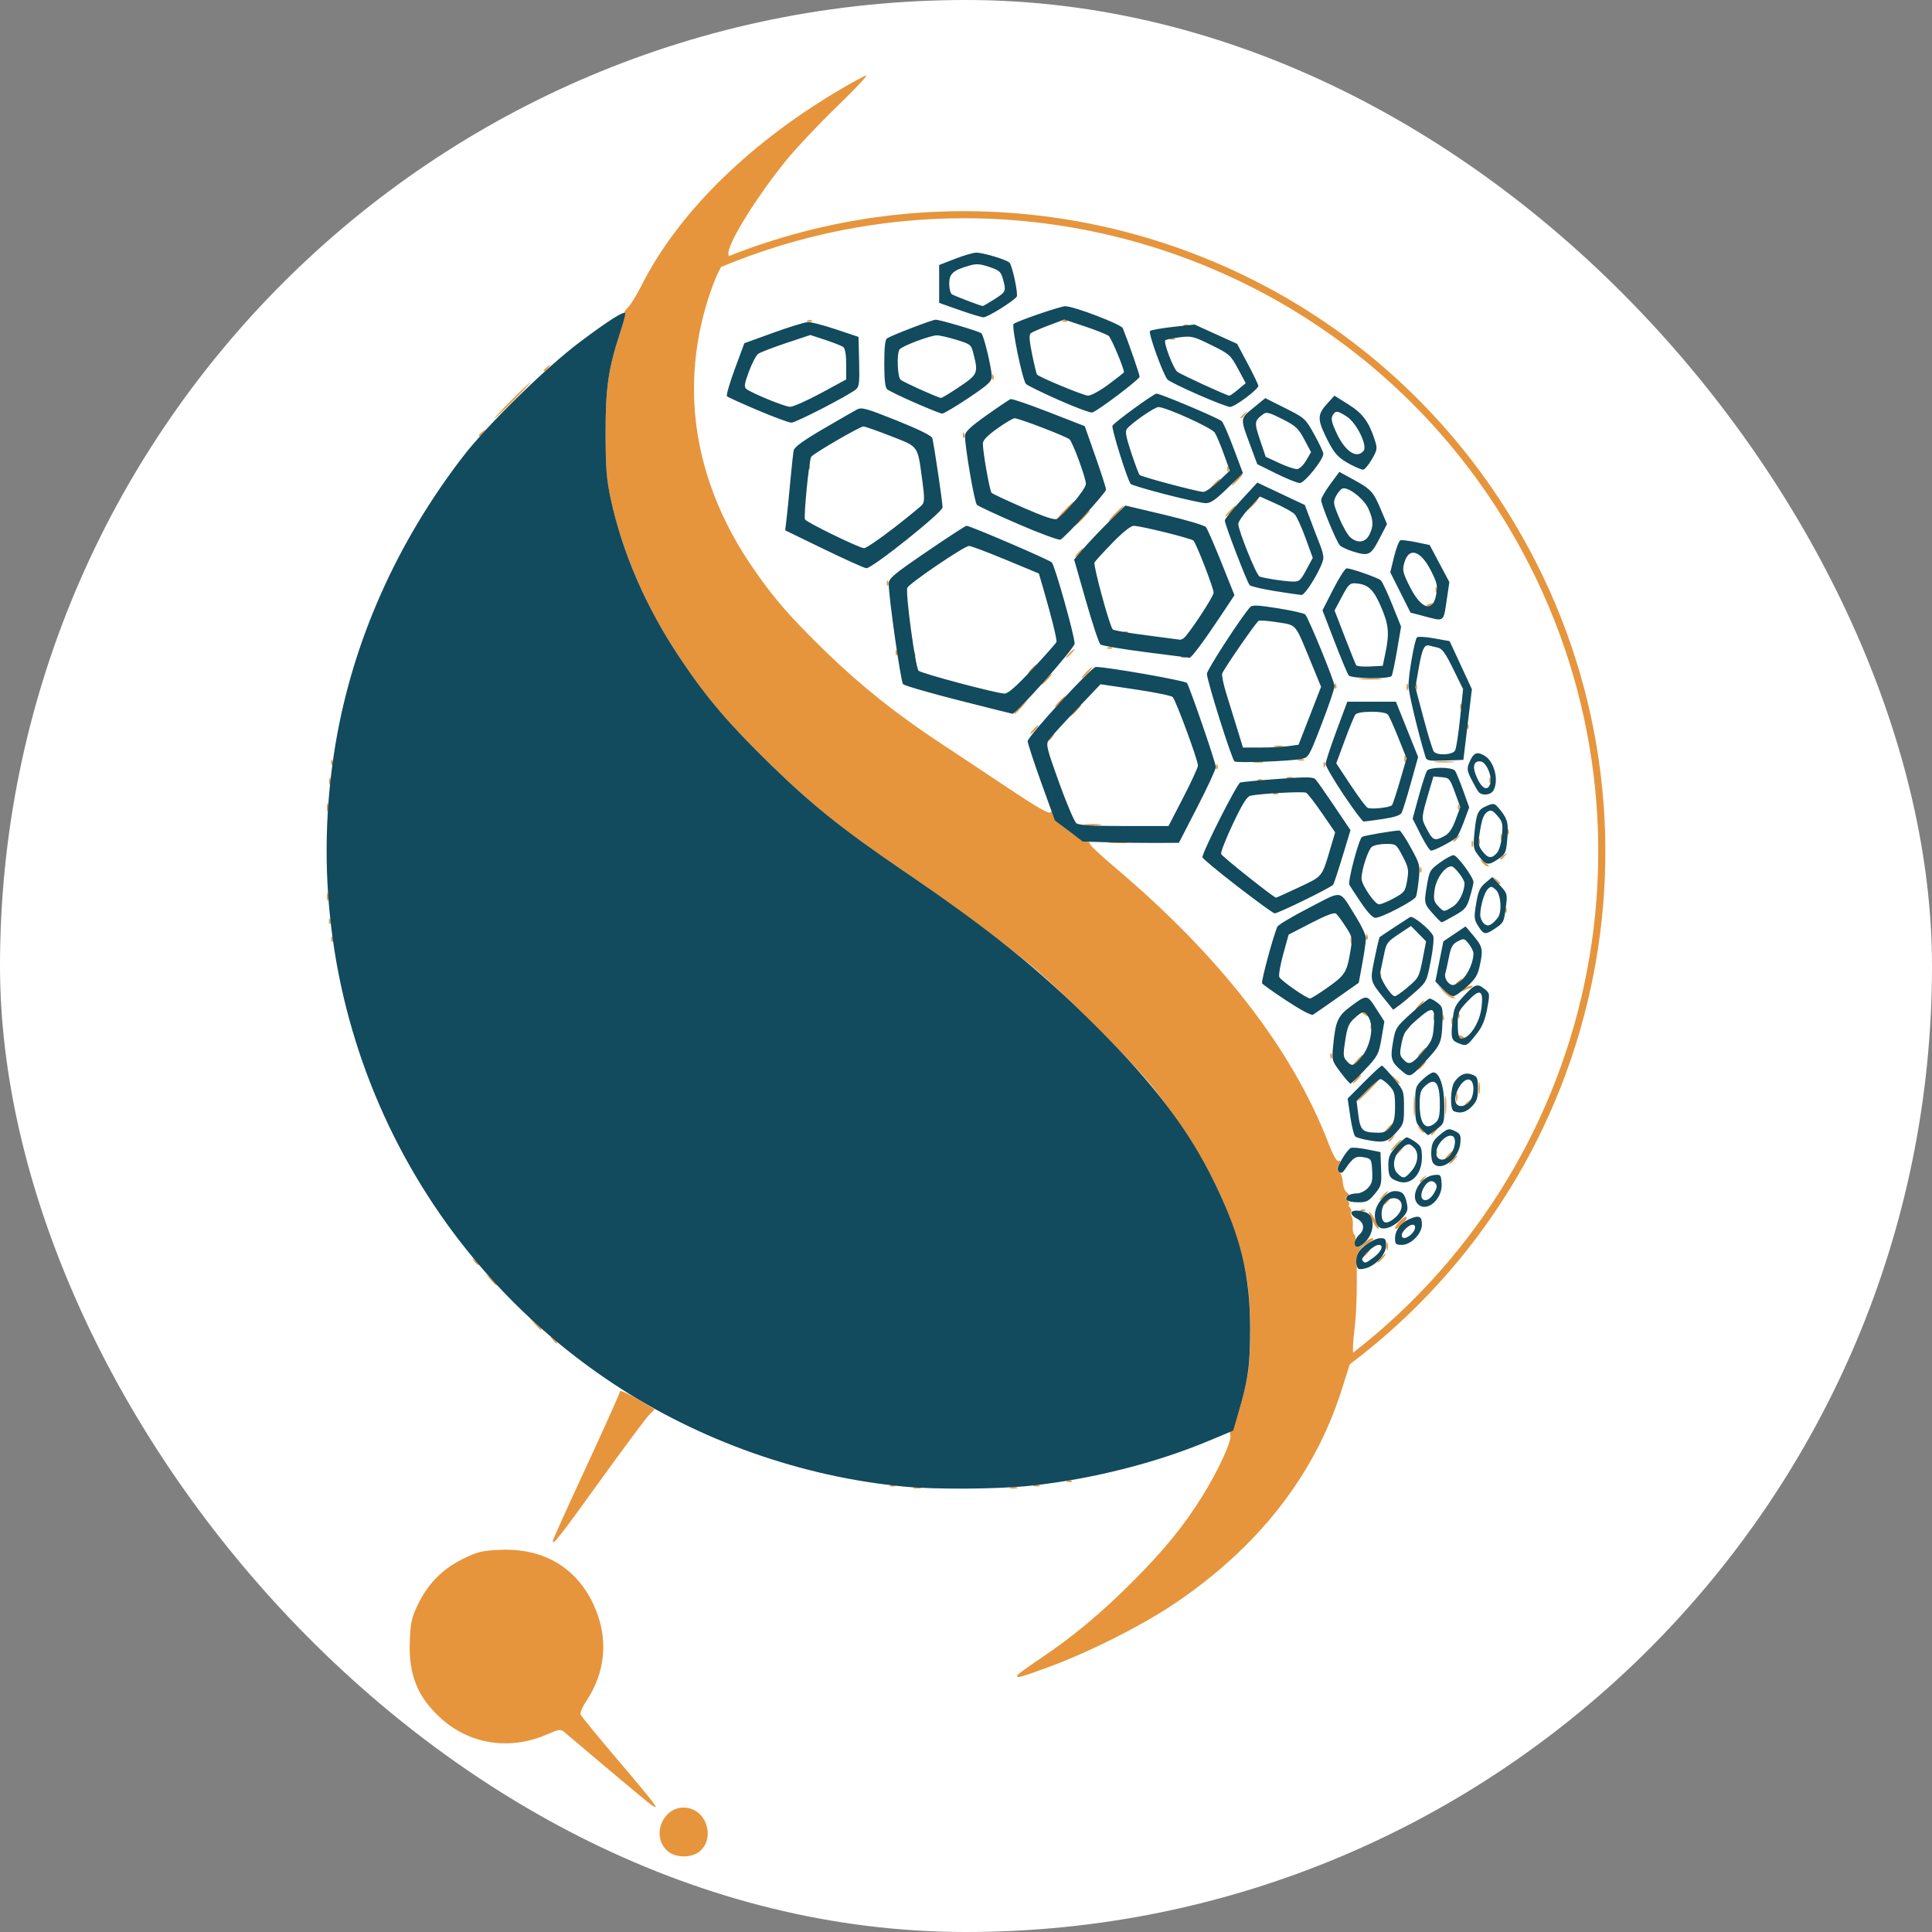 <?xml version="1.0" encoding="UTF-8" standalone="no"?>
<!-- Created with Inkscape (http://www.inkscape.org/) -->

<svg
   width="114.807mm"
   height="114.807mm"
   viewBox="0 0 114.807 114.807"
   version="1.1"
   id="svg5"
   xml:space="preserve"
   sodipodi:docname="mint_logo_file.svg"
   inkscape:version="1.2.2 (b0a8486541, 2022-12-01)"
   xmlns:inkscape="http://www.inkscape.org/namespaces/inkscape"
   xmlns:sodipodi="http://sodipodi.sourceforge.net/DTD/sodipodi-0.dtd"
   xmlns="http://www.w3.org/2000/svg"
   xmlns:svg="http://www.w3.org/2000/svg"><rect x="0" y="0" width="114.807" height="114.807" fill="#808080" stroke="none"/><sodipodi:namedview
     id="namedview7"
     pagecolor="#505050"
     bordercolor="#eeeeee"
     borderopacity="1"
     inkscape:showpageshadow="0"
     inkscape:pageopacity="0"
     inkscape:pagecheckerboard="0"
     inkscape:deskcolor="#505050"
     inkscape:document-units="mm"
     showgrid="false"
     inkscape:zoom="1.1455278"
     inkscape:cx="399.81571"
     inkscape:cy="544.72708"
     inkscape:window-width="1920"
     inkscape:window-height="1006"
     inkscape:window-x="0"
     inkscape:window-y="37"
     inkscape:window-maximized="1"
     inkscape:current-layer="layer1" /><defs
     id="defs2" /><g
     inkscape:label="Layer 1"
     inkscape:groupmode="layer"
     id="layer1"
     transform="translate(205.51,-234.096)"><rect
       style="font-variation-settings:'wght' 400;fill:#ffffff;fill-opacity:1;stroke:none;stroke-width:0.102;stroke-linecap:round"
       id="rect6521"
       width="114.807"
       height="114.807"
       x="-205.51"
       y="234.096"
       ry="57.404"
       inkscape:export-filename="mint_logo_circle.png"
       inkscape:export-xdpi="221.24034"
       inkscape:export-ydpi="221.24034" /><g
       id="g6510"
       transform="translate(-207.225,134.424)"><path
         id="path3150"
         style="fill:#e6953c;stroke-width:0.133"
         d="m 53.19,104.16 c -0.093,0 -0.938,0.462 -1.877,1.027 -5.275,3.17 -9.375,7.264 -11.486,11.469 -0.271,0.539 -0.632,1.12 -0.803,1.291 -0.171,0.171 -0.263,0.329 -0.204,0.351 0.058,0.022 -0.065,0.564 -0.275,1.205 -0.686,2.095 -0.849,3.252 -0.843,5.957 0.004,2.03 0.057,2.705 0.301,3.841 0.693,3.226 2.103,6.467 4.122,9.482 1.594,2.38 2.892,3.903 5.436,6.378 2.412,2.346 4.24,3.809 7.766,6.214 2.821,1.923 5.857,4.175 7.788,5.777 1.806,1.499 5.918,5.627 7.15,7.178 2.864,3.606 4.683,7.22 5.45,10.824 0.372,1.749 0.406,5.08 0.068,6.614 -0.332,1.503 -0.777,2.929 -0.915,2.929 -0.067,0 -0.087,0.114 -0.042,0.254 0.101,0.317 -0.706,2.086 -1.628,3.57 -1.137,1.83 -2.26,3.213 -4.151,5.109 -1.92,1.925 -3.569,3.299 -5.56,4.632 -0.674,0.451 -1.262,0.879 -1.306,0.95 h -5.16e-4 c -0.143,0.231 0.194,0.14 2.043,-0.551 2.328,-0.87 5.322,-2.384 7.211,-3.646 4.99,-3.334 8.381,-7.645 9.989,-12.698 l 0.5,-1.573 c 15.491,-11.642 19.825,-33.21 9.779,-49.993 -6.461,-10.795 -17.479,-17.282 -29.196,-18.367 -5.813,-0.539 -11.798,0.253 -17.485,2.507 -0.003,-0.029 -0.005,-0.058 -0.015,-0.091 -0.152,-0.48 1.535,-3.249 3.368,-5.526 0.595,-0.739 1.96,-2.192 3.033,-3.228 1.073,-1.036 1.875,-1.884 1.782,-1.884 z m 5.788,8.481 c 12.855,-0.007 25.332,6.581 32.362,18.326 9.836,16.434 5.734,37.495 -9.216,49.087 -0.031,-0.124 -0.006,-0.655 0.072,-1.313 0.128,-1.082 0.161,-2.11 0.142,-4.339 -0.003,-0.307 0.235,-0.597 0.745,-0.909 0.239,-0.146 0.314,-0.244 0.187,-0.244 -0.117,-2.8e-4 -0.321,0.119 -0.453,0.266 -0.348,0.385 -0.646,0.348 -0.566,-0.07 0.035,-0.185 0.008,-0.371 -0.06,-0.413 -0.068,-0.042 -0.108,-0.266 -0.088,-0.498 0.02,-0.232 -0.012,-0.499 -0.071,-0.595 -0.059,-0.095 -0.072,-0.208 -0.028,-0.252 0.043,-0.043 0.012,-0.159 -0.069,-0.257 -0.082,-0.098 -0.104,-0.179 -0.049,-0.179 0.055,0 0.017,-0.099 -0.084,-0.221 -0.148,-0.179 -0.149,-0.233 -0.009,-0.28 0.131,-0.044 0.121,-0.097 -0.044,-0.217 -0.12,-0.087 -0.228,-0.366 -0.24,-0.619 -0.012,-0.253 -0.105,-0.525 -0.206,-0.604 -0.144,-0.113 -0.15,-0.205 -0.03,-0.429 0.12,-0.225 0.117,-0.272 -0.017,-0.222 -0.112,0.042 -0.323,-0.333 -0.619,-1.101 -2.133,-5.539 -6.445,-11.094 -12.72,-16.386 -0.811,-0.684 -1.459,-1.297 -1.441,-1.364 0.018,-0.067 -0.066,-0.121 -0.189,-0.121 -0.347,0 -1.9,-1.228 -1.993,-1.577 -0.052,-0.196 -0.119,-0.255 -0.178,-0.159 -0.063,0.101 -0.859,-0.357 -2.348,-1.352 -1.239,-0.828 -3.091,-2.057 -4.114,-2.731 -2.671,-1.76 -4.78,-3.44 -6.897,-5.495 -2.113,-2.051 -3.145,-3.247 -4.396,-5.092 -3.154,-4.654 -4.142,-9.763 -2.862,-14.81 0.302,-1.191 0.739,-2.369 1.065,-2.935 4.678,-1.95 9.573,-2.891 14.414,-2.894 z m -9.119,6.045 c -0.046,-0.002 -0.099,0.007 -0.147,0.026 -0.106,0.043 -0.074,0.075 0.081,0.081 0.14,0.006 0.219,-0.026 0.175,-0.07 -0.022,-0.022 -0.062,-0.035 -0.109,-0.037 z m 15.176,0 c -0.046,-0.002 -0.099,0.007 -0.147,0.026 -0.106,0.043 -0.074,0.075 0.081,0.081 0.14,0.006 0.219,-0.026 0.175,-0.07 -0.022,-0.022 -0.062,-0.035 -0.108,-0.037 z m 7.188,0.267 c -0.046,-0.002 -0.099,0.006 -0.147,0.025 -0.106,0.043 -0.075,0.075 0.08,0.081 0.14,0.006 0.219,-0.026 0.175,-0.07 -0.022,-0.022 -0.062,-0.034 -0.108,-0.036 z m -0.798,0.798 c -0.046,-0.002 -0.099,0.007 -0.147,0.026 -0.106,0.043 -0.074,0.075 0.081,0.081 0.14,0.006 0.219,-0.026 0.175,-0.07 -0.022,-0.022 -0.062,-0.034 -0.108,-0.036 z m -36.996,1.581 c -0.007,-0.007 -0.061,0.033 -0.166,0.116 -0.128,0.1 -0.233,0.205 -0.233,0.233 0,0.11 0.109,0.039 0.283,-0.182 0.083,-0.106 0.123,-0.16 0.116,-0.166 z m 26.261,0.583 c -0.014,0.014 -0.023,0.06 -0.026,0.138 -0.006,0.14 0.026,0.219 0.07,0.175 0.044,-0.044 0.049,-0.159 0.01,-0.255 -0.021,-0.053 -0.04,-0.071 -0.054,-0.057 z m -27.466,0.482 c -0.037,0 -0.543,0.479 -1.126,1.065 -0.582,0.586 -1.029,1.065 -0.992,1.065 0.037,0 0.543,-0.479 1.126,-1.065 0.582,-0.586 1.029,-1.065 0.992,-1.065 z m 42.604,1.731 c -0.007,-0.007 -0.061,0.034 -0.166,0.116 -0.128,0.1 -0.233,0.205 -0.233,0.233 0,0.11 0.109,0.039 0.283,-0.183 0.083,-0.106 0.123,-0.16 0.116,-0.166 z m -45.26,1.065 c -0.007,-0.007 -0.061,0.034 -0.166,0.116 -0.128,0.1 -0.233,0.205 -0.233,0.233 0,0.11 0.109,0.039 0.283,-0.183 0.083,-0.106 0.123,-0.16 0.116,-0.166 z m 28.392,0.183 c -0.014,0.014 -0.024,0.06 -0.027,0.138 v 5.2e-4 c -0.006,0.14 0.026,0.219 0.07,0.175 0.044,-0.044 0.049,-0.159 0.011,-0.255 -0.021,-0.053 -0.04,-0.072 -0.054,-0.058 z m -9.185,1.863 c -0.014,0.014 -0.023,0.061 -0.026,0.138 -0.006,0.14 0.026,0.219 0.07,0.175 0.044,-0.044 0.049,-0.159 0.01,-0.255 -0.021,-0.053 -0.04,-0.072 -0.054,-0.058 z m 24.893,0.133 c -0.014,0.014 -0.023,0.06 -0.026,0.138 v 5.1e-4 c -0.006,0.14 0.026,0.219 0.07,0.175 0.044,-0.044 0.049,-0.159 0.01,-0.255 -0.021,-0.053 -0.04,-0.072 -0.054,-0.058 z m 0.874,0.482 c -0.037,0 -0.207,0.15 -0.379,0.333 -0.172,0.183 -0.283,0.333 -0.246,0.333 0.037,0 0.207,-0.15 0.379,-0.333 0.172,-0.183 0.283,-0.333 0.246,-0.333 z m -1.331,0.266 c -0.037,0 -0.207,0.15 -0.379,0.333 -0.172,0.183 -0.283,0.333 -0.246,0.333 0.037,0 0.207,-0.15 0.379,-0.333 0.172,-0.183 0.283,-0.333 0.246,-0.333 z m 2.263,1.198 c -0.037,0 -0.207,0.15 -0.379,0.333 -0.172,0.183 -0.283,0.333 -0.246,0.333 0.037,0 0.207,-0.15 0.379,-0.333 0.172,-0.183 0.283,-0.333 0.246,-0.333 z m -10.908,0.133 c -0.037,0 -0.301,0.239 -0.587,0.532 -0.286,0.293 -0.49,0.533 -0.453,0.533 0.037,0 0.301,-0.24 0.587,-0.533 0.286,-0.293 0.49,-0.532 0.453,-0.532 z m 2.927,0.266 c -0.037,0 -0.27,0.21 -0.518,0.466 -0.248,0.256 -0.422,0.466 -0.385,0.466 0.037,0 0.27,-0.209 0.518,-0.466 0.248,-0.256 0.422,-0.466 0.385,-0.466 z m 6.65,0 c -0.037,0 -0.207,0.15 -0.379,0.333 -0.172,0.183 -0.283,0.333 -0.246,0.333 0.037,0 0.207,-0.15 0.379,-0.333 0.172,-0.183 0.283,-0.333 0.246,-0.333 z m -8.647,0.266 c -0.037,0 -0.27,0.21 -0.518,0.466 -0.248,0.256 -0.422,0.466 -0.385,0.466 0.037,0 0.27,-0.21 0.518,-0.466 0.248,-0.256 0.422,-0.466 0.385,-0.466 z m -0.41,2.263 c -0.037,0 -0.175,0.12 -0.307,0.266 -0.133,0.146 -0.211,0.266 -0.174,0.266 0.037,0 0.175,-0.12 0.307,-0.266 0.133,-0.146 0.211,-0.266 0.174,-0.266 z m -11.652,1.914 c -0.014,0.014 -0.023,0.06 -0.026,0.138 -0.006,0.14 0.026,0.219 0.07,0.175 0.044,-0.044 0.049,-0.159 0.01,-0.255 -0.021,-0.053 -0.04,-0.071 -0.054,-0.057 z m 32.614,0.399 c -0.014,0.014 -0.024,0.061 -0.027,0.139 -0.006,0.14 0.026,0.219 0.07,0.175 0.044,-0.044 0.049,-0.159 0.01,-0.255 -0.021,-0.053 -0.04,-0.072 -0.054,-0.058 z m -0.137,0.962 c -0.035,-0.009 -0.093,-0.005 -0.166,0.014 -0.147,0.038 -0.266,0.092 -0.266,0.12 0,0.105 0.386,0.047 0.458,-0.069 0.021,-0.033 0.009,-0.056 -0.025,-0.065 z m -18.282,1.667 c -0.046,-0.002 -0.099,0.006 -0.147,0.025 -0.106,0.043 -0.074,0.075 0.081,0.081 0.14,0.006 0.219,-0.026 0.175,-0.07 -0.022,-0.022 -0.062,-0.034 -0.108,-0.036 z m -0.932,0.932 c -0.046,-0.002 -0.099,0.007 -0.147,0.026 -0.106,0.043 -0.074,0.074 0.081,0.08 0.14,0.006 0.219,-0.026 0.175,-0.07 -0.022,-0.022 -0.062,-0.034 -0.108,-0.036 z m -2.144,0.117 c -0.037,0 -0.175,0.12 -0.307,0.266 -0.133,0.146 -0.211,0.266 -0.175,0.266 0.037,0 0.175,-0.12 0.307,-0.266 0.133,-0.146 0.211,-0.266 0.175,-0.266 z m -10.587,0.05 c -0.014,0.014 -0.024,0.061 -0.027,0.139 -0.006,0.14 0.026,0.219 0.07,0.175 0.044,-0.044 0.049,-0.159 0.011,-0.255 -0.021,-0.053 -0.04,-0.072 -0.054,-0.058 z m 1.065,0.133 c -0.014,0.014 -0.023,0.06 -0.026,0.138 -0.006,0.14 0.026,0.219 0.07,0.175 0.044,-0.044 0.049,-0.159 0.01,-0.255 -0.021,-0.053 -0.04,-0.072 -0.054,-0.058 z m 16.059,0.232 c -0.046,-0.002 -0.099,0.007 -0.147,0.026 -0.106,0.043 -0.074,0.075 0.081,0.081 0.14,0.006 0.219,-0.026 0.175,-0.07 -0.022,-0.022 -0.062,-0.034 -0.108,-0.036 z m -8.8,0.516 c -0.037,0 -0.175,0.12 -0.307,0.266 -0.133,0.146 -0.211,0.266 -0.174,0.266 0.037,0 0.175,-0.12 0.307,-0.266 0.133,-0.146 0.211,-0.266 0.174,-0.266 z m 3.333,0.133 c -0.037,0 -0.207,0.15 -0.379,0.333 -0.172,0.183 -0.283,0.333 -0.246,0.333 0.037,0 0.207,-0.15 0.379,-0.333 0.172,-0.183 0.283,-0.333 0.246,-0.333 z m -2.396,0.399 c -0.037,0 -0.207,0.15 -0.379,0.333 -0.172,0.183 -0.283,0.333 -0.246,0.333 0.037,0 0.207,-0.15 0.379,-0.333 0.172,-0.183 0.283,-0.333 0.246,-0.333 z m 18.923,0.281 c -0.205,0 -0.41,0.007 -0.566,0.021 -0.311,0.028 -0.057,0.051 0.566,0.051 0.622,0 0.876,-0.023 0.565,-0.051 -0.156,-0.014 -0.36,-0.021 -0.565,-0.021 z m -2.093,0.302 c -0.014,0.014 -0.024,0.061 -0.027,0.138 -0.006,0.14 0.026,0.219 0.07,0.175 0.044,-0.044 0.049,-0.159 0.01,-0.255 -0.021,-0.053 -0.04,-0.072 -0.054,-0.058 z m 4.284,0.011 c -0.024,-0.009 -0.041,0.067 -0.041,0.205 0,0.183 0.03,0.258 0.067,0.166 0.037,-0.091 0.037,-0.241 0,-0.333 -0.009,-0.023 -0.018,-0.035 -0.026,-0.038 z m 0.533,0 c -0.024,-0.009 -0.041,0.067 -0.041,0.205 0,0.183 0.03,0.258 0.067,0.166 0.037,-0.091 0.037,-0.241 0,-0.333 -0.009,-0.023 -0.018,-0.035 -0.026,-0.038 z m -20.849,0.737 c -0.037,0 -0.207,0.15 -0.379,0.333 -0.172,0.183 -0.283,0.333 -0.246,0.333 0.037,0 0.207,-0.15 0.379,-0.333 0.172,-0.183 0.283,-0.333 0.246,-0.333 z m -2.176,0.2 -0.433,0.391 c -0.238,0.215 -0.433,0.41 -0.433,0.433 0,0.103 0.11,0.013 0.474,-0.391 z m 25.662,0.25 c -0.014,0.014 -0.023,0.06 -0.026,0.138 -0.006,0.14 0.026,0.219 0.07,0.175 0.044,-0.044 0.049,-0.159 0.011,-0.255 -0.021,-0.053 -0.04,-0.071 -0.054,-0.057 z m -22.554,0.083 c -0.037,0 -0.207,0.15 -0.379,0.333 -0.172,0.183 -0.283,0.333 -0.246,0.333 0.037,0 0.207,-0.15 0.379,-0.333 0.172,-0.183 0.283,-0.333 0.246,-0.333 z m 22.954,1.115 c -0.014,0.014 -0.023,0.06 -0.026,0.138 -0.006,0.14 0.026,0.219 0.07,0.175 0.044,-0.044 0.049,-0.159 0.01,-0.255 -0.021,-0.053 -0.04,-0.072 -0.054,-0.058 z m -25.488,0.083 c -0.037,0 -0.175,0.12 -0.307,0.266 -0.133,0.146 -0.211,0.266 -0.174,0.266 0.037,0 0.175,-0.12 0.307,-0.266 0.133,-0.146 0.211,-0.266 0.174,-0.266 z m 0.957,0.532 c -0.007,-0.007 -0.061,0.034 -0.166,0.116 -0.128,0.1 -0.233,0.205 -0.233,0.233 0,0.11 0.109,0.039 0.283,-0.182 0.083,-0.106 0.123,-0.16 0.116,-0.167 z m 13.312,0.682 c -0.084,0 -0.169,0.009 -0.233,0.025 -0.128,0.034 -0.023,0.061 0.233,0.061 0.256,0 0.361,-0.028 0.233,-0.061 -0.064,-0.017 -0.149,-0.025 -0.233,-0.025 z m 7.517,0.578 c -0.024,-0.009 -0.041,0.068 -0.041,0.205 0,0.183 0.03,0.258 0.067,0.166 0.037,-0.091 0.037,-0.241 0,-0.333 -0.009,-0.023 -0.018,-0.036 -0.026,-0.039 z m -6.186,0.222 c -0.06,0 -0.121,0.009 -0.166,0.028 -0.092,0.037 -0.017,0.067 0.166,0.067 0.183,0 0.258,-0.03 0.166,-0.067 -0.046,-0.018 -0.106,-0.028 -0.166,-0.028 z m -57.603,0.033 c -0.014,0.014 -0.024,0.061 -0.027,0.139 -0.006,0.14 0.026,0.219 0.07,0.175 0.044,-0.044 0.049,-0.159 0.011,-0.255 -0.021,-0.053 -0.04,-0.072 -0.054,-0.058 z m 66.122,0.098 c -0.181,0 -0.362,0.007 -0.499,0.021 -0.275,0.029 -0.05,0.052 0.499,0.052 0.549,0 0.774,-0.024 0.499,-0.052 -0.137,-0.014 -0.318,-0.021 -0.499,-0.021 z m -11.048,0.002 c -0.084,0 -0.169,0.008 -0.233,0.025 -0.128,0.034 -0.023,0.061 0.233,0.061 0.256,0 0.361,-0.028 0.233,-0.061 -0.064,-0.017 -0.148,-0.025 -0.233,-0.025 z m 3.897,0.034 c -0.014,0.014 -0.024,0.06 -0.027,0.138 -0.006,0.14 0.026,0.219 0.07,0.175 0.044,-0.044 0.049,-0.159 0.01,-0.255 -0.021,-0.053 -0.04,-0.072 -0.054,-0.058 z m -6.39,0.133 c -0.014,0.014 -0.023,0.061 -0.026,0.138 -0.006,0.14 0.026,0.219 0.07,0.175 0.044,-0.044 0.049,-0.159 0.01,-0.255 -0.021,-0.053 -0.04,-0.072 -0.054,-0.058 z m 4.356,0.766 c -0.06,0 -0.121,0.009 -0.166,0.027 -0.092,0.037 -0.017,0.067 0.166,0.067 0.183,0 0.258,-0.03 0.166,-0.067 -0.046,-0.018 -0.106,-0.027 -0.166,-0.027 z m 11.885,0.033 c -0.014,0.014 -0.023,0.06 -0.026,0.138 -0.006,0.14 0.026,0.219 0.07,0.175 0.044,-0.044 0.049,-0.159 0.01,-0.255 -0.021,-0.053 -0.04,-0.072 -0.054,-0.058 z m -68.93,0.011 c -0.024,-0.009 -0.041,0.067 -0.041,0.205 0,0.183 0.03,0.258 0.067,0.166 0.037,-0.091 0.037,-0.241 0,-0.333 -0.009,-0.023 -0.018,-0.035 -0.026,-0.038 z m 55.304,0.088 c -0.046,-0.002 -0.099,0.007 -0.147,0.026 -0.106,0.043 -0.074,0.074 0.081,0.08 0.14,0.006 0.219,-0.026 0.175,-0.07 -0.022,-0.022 -0.062,-0.034 -0.108,-0.036 z m 0.932,0.799 c -0.046,-0.002 -0.099,0.006 -0.147,0.025 -0.105,0.042 -0.074,0.075 0.081,0.081 0.14,0.006 0.219,-0.026 0.175,-0.07 -0.022,-0.022 -0.062,-0.034 -0.108,-0.036 z m -56.363,0.625 c -0.023,-0.024 -0.04,0.059 -0.042,0.224 h -5.16e-4 c -0.003,0.22 0.025,0.326 0.061,0.236 0.037,-0.09 0.039,-0.27 0.005,-0.399 -0.008,-0.032 -0.017,-0.052 -0.024,-0.06 z m 67.194,0.074 c -0.014,0.014 -0.024,0.061 -0.027,0.139 -0.006,0.14 0.026,0.219 0.07,0.175 0.044,-0.044 0.049,-0.159 0.01,-0.255 -0.021,-0.053 -0.04,-0.072 -0.054,-0.058 z m -21.736,1.163 c -0.157,0 -0.314,0.007 -0.433,0.022 -0.238,0.03 -0.043,0.054 0.433,0.054 0.476,0 0.67,-0.024 0.433,-0.054 -0.119,-0.015 -0.276,-0.022 -0.433,-0.022 z m 24.664,0.302 c -0.014,0.014 -0.024,0.06 -0.027,0.138 -0.006,0.14 0.026,0.219 0.07,0.175 0.044,-0.044 0.049,-0.159 0.01,-0.255 -0.021,-0.053 -0.04,-0.072 -0.054,-0.058 z m -0.375,0.278 c -0.024,-0.009 -0.041,0.067 -0.041,0.205 0,0.183 0.03,0.258 0.067,0.166 0.037,-0.091 0.037,-0.241 0,-0.333 -0.009,-0.023 -0.018,-0.035 -0.026,-0.038 z m -2.458,0.071 c -0.007,-0.007 -0.061,0.034 -0.166,0.116 -0.128,0.1 -0.233,0.205 -0.233,0.233 0,0.11 0.109,0.039 0.283,-0.183 0.083,-0.106 0.123,-0.16 0.116,-0.166 z m 1.127,0.195 c -0.024,-0.009 -0.041,0.067 -0.041,0.205 0,0.183 0.03,0.258 0.067,0.166 0.037,-0.091 0.037,-0.241 0,-0.333 -0.009,-0.023 -0.018,-0.035 -0.026,-0.038 z m -0.399,0.133 c -0.024,-0.009 -0.041,0.068 -0.041,0.205 0,0.183 0.03,0.258 0.067,0.166 0.037,-0.091 0.037,-0.241 0,-0.333 -0.009,-0.023 -0.018,-0.036 -0.026,-0.039 z m -21.079,0.086 c -0.169,1.8e-4 -0.333,0.008 -0.451,0.023 -0.236,0.029 -0.01,0.053 0.502,0.052 0.513,-6e-4 0.706,-0.024 0.429,-0.053 -0.138,-0.015 -0.312,-0.022 -0.481,-0.022 z m 23.147,0.651 c -0.007,-0.007 -0.061,0.034 -0.166,0.116 -0.128,0.1 -0.233,0.205 -0.233,0.233 0,0.11 0.109,0.039 0.283,-0.183 0.083,-0.106 0.123,-0.16 0.116,-0.166 z m -1.595,0.398 c -0.011,0.005 0.03,0.06 0.114,0.167 0.1,0.128 0.245,0.233 0.321,0.233 0.076,0 0.114,-0.017 0.084,-0.038 -0.03,-0.021 -0.176,-0.126 -0.322,-0.233 -0.123,-0.09 -0.186,-0.135 -0.197,-0.13 z m -3.559,0.451 c -0.014,0.014 -0.023,0.061 -0.026,0.139 -0.006,0.14 0.026,0.219 0.07,0.175 0.044,-0.044 0.049,-0.159 0.011,-0.255 -0.021,-0.053 -0.04,-0.072 -0.054,-0.058 z m 4.356,0.615 c -0.007,0.007 0.033,0.061 0.116,0.166 0.174,0.222 0.283,0.292 0.283,0.182 0,-0.028 -0.104,-0.133 -0.233,-0.233 -0.106,-0.083 -0.16,-0.123 -0.166,-0.116 z m -69.287,0.907 c -0.023,-0.024 -0.04,0.059 -0.042,0.224 h -5.16e-4 c -0.003,0.22 0.025,0.326 0.061,0.236 0.037,-0.09 0.039,-0.27 0.005,-0.399 -0.008,-0.032 -0.017,-0.052 -0.024,-0.06 z m 69.989,0.873 c -0.014,0.014 -0.023,0.06 -0.026,0.138 -0.006,0.14 0.026,0.219 0.07,0.175 0.044,-0.044 0.049,-0.159 0.01,-0.255 -0.021,-0.053 -0.04,-0.072 -0.054,-0.058 z m -69.887,0.666 c -0.014,0.014 -0.024,0.06 -0.027,0.138 -0.006,0.14 0.026,0.219 0.07,0.175 0.044,-0.044 0.049,-0.159 0.01,-0.255 -0.021,-0.053 -0.04,-0.072 -0.054,-0.058 z m 61.633,0.932 c -0.014,0.014 -0.023,0.061 -0.026,0.138 -0.006,0.14 0.026,0.219 0.07,0.175 0.044,-0.044 0.049,-0.159 0.01,-0.255 -0.021,-0.053 -0.04,-0.072 -0.054,-0.058 z m -61.5,0.133 c -0.014,0.014 -0.024,0.06 -0.027,0.138 -0.006,0.14 0.026,0.219 0.07,0.175 0.044,-0.044 0.049,-0.159 0.011,-0.255 -0.021,-0.053 -0.04,-0.072 -0.054,-0.058 z m 60.593,0.011 c -0.024,-0.009 -0.041,0.068 -0.041,0.205 0,0.183 0.03,0.258 0.067,0.166 0.037,-0.091 0.037,-0.241 0,-0.333 -0.009,-0.023 -0.018,-0.036 -0.026,-0.039 z m 1.706,2.119 c -0.014,0.014 -0.024,0.061 -0.027,0.138 -0.006,0.14 0.026,0.219 0.07,0.175 0.044,-0.044 0.049,-0.159 0.01,-0.255 -0.021,-0.053 -0.04,-0.072 -0.054,-0.058 z m 4.888,0.349 c -0.007,-0.007 -0.061,0.033 -0.166,0.116 -0.128,0.1 -0.233,0.205 -0.233,0.233 0,0.11 0.109,0.039 0.283,-0.182 0.083,-0.106 0.123,-0.16 0.116,-0.166 z m -1.531,0.333 0.391,0.433 h 5.2e-4 c 0.215,0.238 0.484,0.428 0.599,0.422 0.179,-0.009 0.18,-0.021 0.008,-0.083 -0.11,-0.04 -0.379,-0.23 -0.599,-0.422 z m 2.008,0.118 c -0.117,0.017 -0.287,0.111 -0.378,0.209 -0.134,0.144 -0.127,0.156 0.035,0.06 0.11,-0.065 0.24,-0.118 0.288,-0.119 0.049,-0.001 0.129,-0.043 0.178,-0.092 0.049,-0.05 -0.006,-0.076 -0.123,-0.058 z m -2.765,0.881 c -0.037,0 -0.175,0.12 -0.307,0.266 -0.132,0.146 -0.211,0.266 -0.175,0.266 0.037,0 0.175,-0.12 0.308,-0.266 0.132,-0.146 0.211,-0.266 0.174,-0.266 z m -3.61,0.668 c -0.095,10e-4 -0.079,0.053 0.041,0.131 0.256,0.165 0.302,0.165 0.199,0 -0.045,-0.073 -0.154,-0.132 -0.241,-0.131 z m 5.669,0.048 c -0.014,0.014 -0.024,0.061 -0.027,0.138 -0.006,0.14 0.026,0.219 0.07,0.175 0.044,-0.044 0.049,-0.159 0.01,-0.255 -0.021,-0.053 -0.04,-0.072 -0.054,-0.058 z m -1.465,0.133 c -0.014,0.014 -0.023,0.06 -0.026,0.138 -0.006,0.14 0.026,0.219 0.07,0.175 0.044,-0.044 0.049,-0.159 0.01,-0.255 -0.021,-0.053 -0.04,-0.072 -0.054,-0.058 z m 0.532,0 c -0.014,0.014 -0.023,0.06 -0.026,0.138 -0.006,0.14 0.026,0.219 0.07,0.175 0.044,-0.044 0.049,-0.159 0.011,-0.255 -0.021,-0.053 -0.04,-0.072 -0.054,-0.058 z m 0.558,0.144 c -0.024,-0.009 -0.041,0.067 -0.041,0.205 0,0.183 0.03,0.258 0.067,0.166 0.037,-0.091 0.037,-0.241 0,-0.333 -0.009,-0.023 -0.018,-0.035 -0.026,-0.038 z m -4.817,0.388 c -0.014,0.014 -0.023,0.061 -0.026,0.138 -0.006,0.14 0.026,0.219 0.07,0.175 0.044,-0.044 0.049,-0.159 0.01,-0.255 -0.021,-0.053 -0.04,-0.072 -0.054,-0.058 z m 2.359,0.083 c -0.007,-0.007 -0.061,0.034 -0.166,0.116 -0.128,0.1 -0.233,0.205 -0.233,0.233 0,0.11 0.109,0.039 0.283,-0.183 0.083,-0.106 0.123,-0.16 0.116,-0.166 z m 2.864,0.596 c -0.022,0.009 -0.024,0.034 -5.2e-4,0.071 0.045,0.072 0.137,0.132 0.206,0.132 0.192,0 0.149,-0.096 -0.081,-0.184 -0.059,-0.023 -0.102,-0.028 -0.125,-0.019 z m -1.957,0.735 c -0.037,0 -0.175,0.12 -0.307,0.267 -0.132,0.146 -0.211,0.266 -0.175,0.266 0.037,0 0.175,-0.12 0.307,-0.266 0.132,-0.146 0.211,-0.267 0.175,-0.267 z m -5.662,0.317 c -0.014,0.014 -0.024,0.06 -0.027,0.138 v 5.2e-4 c -0.006,0.14 0.026,0.219 0.07,0.175 0.044,-0.044 0.049,-0.159 0.011,-0.255 -0.021,-0.053 -0.04,-0.072 -0.054,-0.058 z m 1.939,0.083 c -0.037,0 -0.207,0.15 -0.379,0.333 -0.172,0.183 -0.283,0.333 -0.246,0.333 0.037,0 0.207,-0.15 0.379,-0.333 0.172,-0.183 0.283,-0.333 0.246,-0.333 z m 3.722,0.399 c -0.037,0 -0.175,0.12 -0.307,0.266 -0.132,0.146 -0.211,0.266 -0.175,0.266 0.037,0 0.175,-0.12 0.307,-0.266 0.132,-0.146 0.211,-0.266 0.175,-0.266 z m -2.171,0.732 0.254,0.299 c 0.139,0.165 0.274,0.3 0.299,0.3 0.107,0 0.028,-0.107 -0.253,-0.346 z m -1.689,0.067 c -0.037,0 -0.175,0.12 -0.307,0.266 -0.132,0.146 -0.211,0.266 -0.174,0.266 0.037,0 0.175,-0.12 0.307,-0.266 0.132,-0.146 0.211,-0.266 0.174,-0.266 z m 1.081,0.266 c -0.037,0 -0.362,0.3 -0.722,0.666 -0.361,0.366 -0.626,0.666 -0.589,0.666 0.037,0 0.362,-0.3 0.722,-0.666 0.361,-0.366 0.626,-0.666 0.589,-0.666 z m 5.939,0.164 c -0.021,-0.016 -0.036,0.121 -0.036,0.368 0,0.329 0.026,0.464 0.058,0.3 0.032,-0.165 0.032,-0.434 0,-0.599 -0.008,-0.041 -0.015,-0.064 -0.022,-0.069 z m -1.335,0.614 c -0.022,-0.013 -0.037,0.095 -0.037,0.287 0,0.256 0.028,0.361 0.061,0.233 0.034,-0.128 0.034,-0.337 0,-0.466 -0.008,-0.032 -0.017,-0.05 -0.024,-0.054 z m -0.657,0.202 c -0.019,-0.038 -0.033,0.166 -0.033,0.551 -6e-4,0.513 0.023,0.739 0.052,0.502 0.029,-0.236 0.03,-0.656 0.001,-0.932 -0.007,-0.069 -0.014,-0.109 -0.02,-0.121 z m -1.864,0.003 c -0.019,-0.027 -0.032,0.203 -0.032,0.614 0,0.549 0.024,0.774 0.052,0.499 0.029,-0.275 0.029,-0.724 0,-0.998 -0.007,-0.069 -0.014,-0.106 -0.021,-0.115 z m 3.385,0.215 c -0.007,-0.007 -0.061,0.034 -0.166,0.116 -0.128,0.1 -0.233,0.205 -0.233,0.233 0,0.11 0.109,0.039 0.283,-0.183 0.083,-0.106 0.123,-0.16 0.116,-0.166 z m -4.684,1.465 c -0.037,0 -0.175,0.12 -0.307,0.266 -0.132,0.146 -0.211,0.266 -0.175,0.266 0.037,0 0.175,-0.12 0.307,-0.266 0.132,-0.146 0.211,-0.266 0.175,-0.266 z m 1.489,0.133 c -0.007,0.007 0.034,0.061 0.116,0.166 0.174,0.222 0.283,0.292 0.283,0.183 0,-0.028 -0.105,-0.133 -0.233,-0.233 -0.106,-0.083 -0.16,-0.123 -0.166,-0.116 z m 1.198,0.133 c -0.007,-0.007 -0.061,0.034 -0.166,0.116 -0.128,0.1 -0.233,0.205 -0.233,0.233 0,0.11 0.109,0.039 0.283,-0.183 0.083,-0.106 0.123,-0.16 0.116,-0.166 z m -2.53,0.399 c -0.007,-0.007 -0.061,0.034 -0.166,0.116 -0.128,0.1 -0.233,0.205 -0.233,0.233 0,0.11 0.109,0.039 0.283,-0.182 0.083,-0.106 0.123,-0.16 0.116,-0.166 z m 0.379,0.266 c -0.037,0 -0.207,0.15 -0.379,0.333 -0.172,0.183 -0.283,0.333 -0.246,0.333 0.037,0 0.207,-0.15 0.379,-0.333 0.172,-0.183 0.283,-0.333 0.246,-0.333 z m 0.128,0.399 c -0.037,0 -0.175,0.12 -0.307,0.266 -0.132,0.146 -0.211,0.266 -0.175,0.266 0.037,0 0.175,-0.12 0.307,-0.266 0.132,-0.146 0.211,-0.266 0.175,-0.266 z m 1.926,0.183 c -0.014,0.014 -0.024,0.06 -0.027,0.138 -0.006,0.14 0.026,0.219 0.07,0.175 0.044,-0.044 0.049,-0.159 0.01,-0.255 -0.021,-0.053 -0.04,-0.072 -0.054,-0.058 z m 1.003,0.083 c -0.037,0 -0.175,0.12 -0.307,0.266 -0.132,0.146 -0.211,0.266 -0.175,0.266 0.037,0 0.175,-0.12 0.307,-0.266 0.132,-0.146 0.211,-0.266 0.175,-0.266 z m 0.266,0.266 c -0.037,0 -0.175,0.12 -0.307,0.266 -0.132,0.146 -0.211,0.267 -0.175,0.267 0.037,0 0.175,-0.12 0.308,-0.267 0.132,-0.146 0.211,-0.266 0.174,-0.266 z m -1.838,1.198 c -0.007,-0.007 -0.061,0.033 -0.166,0.116 -0.128,0.1 -0.233,0.205 -0.233,0.233 0,0.11 0.109,0.039 0.283,-0.182 0.083,-0.106 0.123,-0.16 0.116,-0.166 z m -2.289,0.932 c -0.037,0 -0.175,0.12 -0.307,0.266 -0.132,0.146 -0.211,0.266 -0.174,0.266 0.037,0 0.175,-0.12 0.307,-0.266 0.132,-0.146 0.211,-0.266 0.174,-0.266 z m 0.159,0.399 c -0.007,-0.007 -0.061,0.033 -0.166,0.116 -0.128,0.1 -0.233,0.205 -0.233,0.233 0,0.11 0.109,0.039 0.283,-0.182 0.083,-0.106 0.123,-0.16 0.116,-0.166 z m -1.609,0.682 c -0.046,-0.002 -0.099,0.007 -0.147,0.026 -0.106,0.043 -0.074,0.075 0.081,0.081 0.14,0.006 0.219,-0.026 0.175,-0.07 -0.022,-0.022 -0.062,-0.034 -0.109,-0.036 z m 0.322,0.158 c -0.002,0.029 0.033,0.121 0.105,0.292 0.093,0.22 0.224,0.474 0.292,0.566 0.068,0.091 0.144,0.166 0.171,0.166 0.089,0 -0.261,-0.732 -0.446,-0.932 -0.079,-0.085 -0.119,-0.121 -0.121,-0.092 z m 2.194,0.292 c -0.167,0.018 -0.641,0.492 -0.641,0.68 0,0.092 0.168,0.007 0.373,-0.19 0.205,-0.197 0.348,-0.407 0.319,-0.468 -0.009,-0.018 -0.026,-0.025 -0.05,-0.023 z m -1.105,1.506 c -0.023,-0.024 -0.04,0.059 -0.042,0.224 -0.003,0.22 0.025,0.326 0.061,0.236 0.036,-0.09 0.038,-0.27 0.005,-0.399 -0.008,-0.032 -0.016,-0.052 -0.024,-0.06 z m -1.025,0.423 c -0.037,0 -0.175,0.12 -0.307,0.266 -0.132,0.146 -0.211,0.267 -0.175,0.267 0.037,0 0.175,-0.12 0.307,-0.267 0.132,-0.146 0.211,-0.266 0.175,-0.266 z m 0.932,0.266 c -0.037,0 -0.175,0.12 -0.307,0.267 -0.132,0.146 -0.211,0.266 -0.175,0.266 0.037,0 0.175,-0.12 0.307,-0.266 0.132,-0.146 0.211,-0.267 0.175,-0.267 z m -54.287,0.267 c -0.007,0.007 0.033,0.061 0.116,0.166 0.174,0.222 0.283,0.292 0.283,0.182 0,-0.028 -0.105,-0.133 -0.233,-0.233 -0.106,-0.083 -0.16,-0.123 -0.166,-0.116 z m 0.732,0.865 0.323,0.366 c 0.177,0.201 0.342,0.366 0.366,0.366 0.104,0 0.02,-0.108 -0.322,-0.409 z m 2.662,2.662 0.323,0.366 c 0.177,0.201 0.342,0.366 0.366,0.366 0.104,0 0.02,-0.108 -0.322,-0.409 z m 1.265,1.132 c -0.007,0.007 0.033,0.061 0.116,0.166 0.1,0.128 0.205,0.233 0.233,0.233 0.11,0 0.039,-0.109 -0.183,-0.283 -0.106,-0.083 -0.16,-0.123 -0.166,-0.116 z m 4.208,3.236 c -0.052,-0.012 -0.081,-0.008 -0.081,0.015 0,0.089 -0.899,2.098 -1.997,4.465 -1.098,2.366 -1.997,4.358 -1.997,4.425 0,0.278 0.377,-0.202 2.821,-3.593 1.41,-1.956 2.714,-3.708 2.899,-3.893 l 0.337,-0.338 -1.032,-0.613 c -0.426,-0.253 -0.793,-0.431 -0.95,-0.466 z m 26.665,5.299 c -0.046,-0.002 -0.099,0.007 -0.147,0.026 -0.106,0.043 -0.074,0.074 0.081,0.08 0.14,0.006 0.219,-0.026 0.175,-0.07 -0.022,-0.022 -0.062,-0.034 -0.108,-0.036 z m -10.516,0.266 c -0.046,-0.002 -0.099,0.006 -0.147,0.025 -0.106,0.043 -0.074,0.075 0.081,0.081 0.14,0.006 0.219,-0.026 0.175,-0.07 -0.022,-0.022 -0.062,-0.034 -0.108,-0.036 z m 8.53,0.001 c -0.06,0 -0.121,0.009 -0.166,0.027 -0.092,0.037 -0.017,0.067 0.166,0.067 0.183,0 0.258,-0.03 0.166,-0.067 -0.046,-0.018 -0.106,-0.027 -0.166,-0.027 z m -7.071,0.132 c -0.072,-9e-4 -0.15,0.007 -0.214,0.024 v 5.2e-4 c -0.13,0.034 -0.056,0.063 0.164,0.066 0.22,0.003 0.326,-0.025 0.236,-0.061 -0.045,-0.018 -0.113,-0.028 -0.185,-0.029 z m 5.724,0 c -0.072,-9e-4 -0.15,0.007 -0.214,0.024 v 5.2e-4 c -0.13,0.034 -0.055,0.063 0.164,0.066 0.22,0.003 0.325,-0.025 0.235,-0.061 -0.045,-0.018 -0.113,-0.028 -0.185,-0.029 z m -30.538,3.734 c -1.091,0.048 -1.342,0.109 -2.223,0.544 -1.215,0.601 -2.087,1.491 -2.674,2.731 -0.368,0.777 -0.43,1.065 -0.47,2.188 -0.07,1.979 0.474,3.308 1.864,4.558 1.732,1.557 4.12,1.908 6.33,0.93 0.635,-0.281 0.776,-0.303 0.957,-0.149 1.61,1.37 4.693,3.957 4.989,4.186 0.884,0.683 0.64,0.341 -1.817,-2.548 -1.154,-1.357 -2.131,-2.552 -2.17,-2.656 -0.04,-0.103 0.104,-0.451 0.32,-0.772 1.197,-1.78 1.353,-3.826 0.441,-5.775 -1.033,-2.208 -2.99,-3.35 -5.548,-3.238 z m 10.905,15.314 c -1.274,-0.003 -1.974,1.777 -0.895,2.627 v 0.001 c 0.466,0.366 1.354,0.364 1.822,-0.003 0.931,-0.733 0.51,-2.379 -0.665,-2.6 -0.09,-0.017 -0.177,-0.025 -0.262,-0.025 z"
         sodipodi:nodetypes="sssssssssccssccssccsssssccsscssscscsscssssccssssssssssscssccsssccsssccsssccssssssssssssssssssssssssssssssssssssssssssssssssssssssssssssssssssssssssssssssssssssssssssssssssssssscsssscssssssssssssssssssccssssssssssssscsssscsssssssssssssssssssssscccscsscssssssssscssssssssssssssssssssssssssssssssssssssssssssscssssssssssssscsssssssssscsssscssssccssscssssccssscsssssssssssssssssssssssssccssssssssssssscssssssssscccssscssssssssscssssssssssssssssssssscscccccccscsccsssscscsscscsssscsssscssssssssscssssssssscscssssssssssssssssssssssccsscsssssssssssscssscsssscssssssssssssssssssssssssssssssssssssssssssssssssssssssssssssssssssssssssssccsssssssssssssscsssssssssssssscsssccsscccssssssssssssscccssccsssccssssssssscccssscccsssssssssssssscccsscsssccsscccssccssscssssscccsscccscccccsccscscssccscsssccscsssssssssssssssccccscc" /><path
         style="fill:#124a5e;stroke-width:0.133"
         d="M 55.461,188.013 C 49.366,187.435 43.293,185.29 38.178,181.909 25.598,173.594 19.146,158.719 21.662,143.829 c 1.024,-6.058 3.627,-11.915 7.575,-17.039 1.449,-1.881 4.956,-5.313 6.96,-6.811 1.692,-1.265 2.562,-1.819 2.672,-1.703 0.032,0.033 -0.114,0.585 -0.323,1.225 -0.686,2.095 -0.85,3.252 -0.844,5.957 0.004,2.03 0.057,2.705 0.302,3.841 0.693,3.226 2.102,6.467 4.122,9.482 1.594,2.38 2.892,3.902 5.436,6.378 2.412,2.346 4.24,3.809 7.766,6.214 5.309,3.62 8.12,5.885 11.526,9.286 3.486,3.482 5.522,6.175 7.05,9.327 1.546,3.189 2.101,5.474 2.1,8.653 -2.62e-4,2.198 -0.122,3.051 -0.726,5.087 l -0.285,0.96 -1.413,0.592 c -3.181,1.333 -6.997,2.296 -10.632,2.682 -1.94,0.206 -5.604,0.232 -7.487,0.053 z m 26.86,-13.218 c -0.036,-0.188 0.002,-0.477 0.084,-0.641 0.196,-0.393 0.968,-0.906 1.363,-0.906 0.266,0 0.313,0.067 0.313,0.44 0,0.537 -0.663,1.244 -1.284,1.368 -0.364,0.073 -0.418,0.043 -0.476,-0.26 z m 1.048,-0.423 c 0.448,-0.342 0.593,-0.725 0.274,-0.725 -0.289,0 -1.08,0.737 -0.975,0.908 0.135,0.218 0.196,0.202 0.701,-0.183 z m -1.152,-0.838 c 0,-0.135 0.122,-0.356 0.272,-0.492 0.349,-0.315 0.286,-0.741 -0.139,-0.952 -0.183,-0.091 -0.333,-0.242 -0.333,-0.336 0,-0.25 0.894,-0.149 1.098,0.124 0.279,0.372 0.198,1.045 -0.178,1.492 -0.386,0.459 -0.72,0.535 -0.72,0.164 z m 2.396,-0.257 c 0,-0.499 0.339,-0.95 0.889,-1.179 0.55,-0.23 0.709,-0.152 0.709,0.345 0,0.54 -0.654,1.204 -1.185,1.204 -0.362,0 -0.412,-0.045 -0.412,-0.37 z m 0.955,-0.25 c 0.274,-0.248 0.324,-0.578 0.087,-0.578 -0.221,0 -0.643,0.407 -0.643,0.62 0,0.244 0.261,0.225 0.555,-0.041 z m -2.01,-0.561 c -0.262,-0.49 -0.165,-1.047 0.271,-1.544 0.286,-0.326 0.526,-0.471 0.782,-0.471 0.437,0 0.601,0.178 0.714,0.77 0.07,0.37 0.017,0.506 -0.347,0.889 -0.543,0.57 -1.214,0.738 -1.419,0.355 z m 1.111,-0.485 c 0.483,-0.448 0.442,-1.044 -0.076,-1.104 -0.417,-0.048 -0.778,0.376 -0.778,0.914 0,0.627 0.309,0.696 0.855,0.191 z m 1.302,-0.757 c -0.501,-0.501 0.139,-1.64 0.972,-1.728 0.381,-0.04 0.401,-0.017 0.439,0.505 0.068,0.926 -0.884,1.75 -1.411,1.223 z m 0.954,-0.645 c 0.185,-0.313 0.204,-0.448 0.086,-0.591 -0.205,-0.247 -0.503,-0.117 -0.72,0.314 -0.363,0.72 0.222,0.975 0.635,0.277 z m -5.183,0.391 c -0.119,-0.192 0.184,-0.38 0.618,-0.382 0.189,-0.001 0.477,-0.144 0.64,-0.318 0.245,-0.261 0.29,-0.441 0.256,-1.027 -0.04,-0.688 -0.055,-0.714 -0.487,-0.801 -0.474,-0.096 -0.662,0.02 -1.105,0.683 -0.171,0.256 -0.257,0.295 -0.384,0.172 -0.129,-0.124 -0.09,-0.284 0.183,-0.75 0.191,-0.326 0.427,-0.623 0.526,-0.661 0.098,-0.038 0.534,0.003 0.969,0.089 l 0.79,0.158 0.037,0.993 c 0.035,0.94 0.015,1.02 -0.376,1.493 -0.362,0.438 -0.485,0.499 -0.995,0.499 -0.32,0 -0.623,-0.067 -0.673,-0.148 z m 3.071,-1.088 c -0.515,-0.174 -0.595,-0.307 -0.597,-0.993 -0.002,-0.464 0.084,-0.661 0.479,-1.098 0.265,-0.293 0.54,-0.533 0.612,-0.533 0.072,0 0.304,0.124 0.517,0.275 0.335,0.238 0.387,0.361 0.387,0.914 0,1.019 -0.651,1.688 -1.398,1.435 z m 0.787,-0.638 c 0.39,-0.464 0.449,-1.064 0.135,-1.378 -0.277,-0.277 -0.38,-0.265 -0.775,0.09 -0.445,0.4 -0.544,1.101 -0.204,1.441 0.344,0.344 0.44,0.326 0.843,-0.153 z m 1.285,-0.446 c -0.087,-0.104 -0.139,-0.443 -0.116,-0.752 0.034,-0.462 0.128,-0.632 0.528,-0.955 0.454,-0.366 0.512,-0.38 0.865,-0.21 0.336,0.163 0.373,0.242 0.334,0.712 -0.08,0.942 -1.159,1.749 -1.611,1.204 z m 0.968,-0.451 c 0.338,-0.374 0.437,-1.066 0.167,-1.17 -0.409,-0.157 -1.092,0.677 -0.942,1.151 0.104,0.327 0.487,0.337 0.775,0.019 z m -4.974,-0.946 c -0.259,-0.051 -0.536,-0.133 -0.617,-0.183 -0.081,-0.05 -0.218,-0.579 -0.305,-1.177 l -0.159,-1.087 0.972,-0.979 c 0.535,-0.538 1.011,-0.978 1.059,-0.978 0.048,0 0.364,0.336 0.702,0.747 0.609,0.739 0.615,0.758 0.615,1.73 0,0.942 -0.02,1.005 -0.481,1.516 -0.508,0.563 -0.738,0.615 -1.786,0.41 z m 1.459,-0.76 c 0.215,-0.274 0.276,-0.542 0.276,-1.224 0,-0.766 -0.044,-0.919 -0.358,-1.247 -0.197,-0.205 -0.424,-0.373 -0.504,-0.373 -0.081,0 -0.434,0.292 -0.785,0.649 l -0.639,0.649 0.091,0.729 c 0.129,1.036 0.231,1.138 1.154,1.158 0.378,0.008 0.553,-0.07 0.765,-0.34 z m 1.832,0.111 c -0.327,-0.342 -0.358,-0.464 -0.358,-1.438 0,-1.03 0.015,-1.079 0.439,-1.49 0.241,-0.234 0.53,-0.425 0.641,-0.425 0.368,0 0.651,0.864 0.651,1.985 0,1.034 -0.005,1.048 -0.457,1.393 -0.251,0.192 -0.48,0.349 -0.508,0.349 -0.028,0 -0.212,-0.168 -0.408,-0.373 z m 0.863,-0.379 c 0.188,-0.17 0.243,-0.416 0.243,-1.074 0,-1.307 -0.283,-1.649 -0.89,-1.079 -0.254,0.239 -0.308,0.426 -0.308,1.074 0,1.202 0.364,1.613 0.955,1.079 z m 1.075,-0.667 c -0.243,-0.098 -0.213,-1.383 0.04,-1.745 0.311,-0.444 0.652,-0.584 1.049,-0.433 0.306,0.116 0.342,0.201 0.342,0.825 0,0.573 -0.063,0.761 -0.358,1.068 -0.335,0.35 -0.684,0.442 -1.073,0.285 z m 0.958,-0.607 c 0.28,-0.4 0.272,-1.152 -0.013,-1.261 -0.457,-0.175 -1.117,1.107 -0.756,1.469 0.183,0.183 0.569,0.079 0.769,-0.207 z m -7.702,-1.721 c -0.504,-0.675 -0.51,-0.699 -0.428,-1.564 0.138,-1.454 0.274,-1.763 1.018,-2.319 0.992,-0.74 0.991,-0.74 1.538,0.115 l 0.488,0.762 -0.171,0.999 c -0.162,0.947 -0.212,1.043 -0.963,1.845 -0.436,0.466 -0.832,0.847 -0.881,0.847 -0.049,0 -0.32,-0.308 -0.601,-0.685 z m 1.276,-0.922 c 0.502,-0.621 0.716,-1.725 0.438,-2.263 -0.249,-0.482 -0.351,-0.484 -0.866,-0.024 -0.344,0.307 -0.433,0.52 -0.558,1.328 -0.135,0.873 -0.126,0.987 0.098,1.235 0.305,0.337 0.42,0.301 0.888,-0.276 z m 2.381,0.861 c -0.639,-0.538 -0.701,-0.738 -0.53,-1.717 0.147,-0.843 0.178,-0.892 1.102,-1.73 0.523,-0.474 1.011,-0.862 1.084,-0.861 0.073,0.001 0.281,0.115 0.462,0.254 0.305,0.234 0.326,0.325 0.29,1.223 -0.047,1.142 -0.11,1.284 -1,2.246 -0.906,0.979 -0.929,0.989 -1.408,0.585 z m 1.231,-1.131 c 0.519,-0.593 0.602,-0.774 0.658,-1.431 0.11,-1.297 -0.015,-1.352 -1.037,-0.452 -0.62,0.545 -0.74,0.73 -0.867,1.341 -0.129,0.619 -0.119,0.741 0.084,0.965 0.346,0.382 0.512,0.322 1.163,-0.423 z m 2.136,-0.518 c -0.426,-0.172 -0.463,-0.305 -0.363,-1.288 0.085,-0.827 0.14,-0.951 0.688,-1.537 0.662,-0.708 0.792,-0.749 1.237,-0.388 0.299,0.242 0.303,0.272 0.14,1.155 -0.119,0.647 -0.288,1.062 -0.589,1.448 -0.61,0.784 -0.64,0.801 -1.114,0.609 z m 0.453,-0.377 c 0.419,-0.266 0.821,-1.026 0.907,-1.713 0.136,-1.086 -0.078,-1.194 -0.815,-0.415 -0.549,0.58 -0.591,0.676 -0.591,1.342 0,0.866 0.107,1.034 0.5,0.785 z m -10.655,-2.141 c -0.767,-0.505 -1.43,-0.976 -1.473,-1.046 -0.066,-0.106 0.635,-2.709 0.904,-3.359 0.045,-0.11 0.896,-0.617 1.89,-1.128 2.071,-1.064 1.743,-1.127 2.787,0.54 0.325,0.519 0.591,1.088 0.591,1.265 1.3e-4,0.177 -0.096,0.846 -0.213,1.486 l -0.214,1.164 -1.277,0.899 c -0.702,0.494 -1.35,0.944 -1.438,0.998 -0.097,0.06 -0.721,-0.269 -1.556,-0.819 z m 2.369,-0.759 c 1.07,-0.748 1.195,-0.936 1.389,-2.094 0.152,-0.905 0.151,-0.915 -0.26,-1.554 -0.227,-0.354 -0.484,-0.702 -0.572,-0.775 -0.111,-0.092 -0.563,0.077 -1.49,0.556 l -1.331,0.687 -0.319,1.152 c -0.175,0.634 -0.282,1.248 -0.237,1.365 0.079,0.205 1.619,1.277 1.834,1.277 0.058,0 0.501,-0.276 0.985,-0.614 z m 3.49,0.716 c -0.944,-1.17 -0.927,-1.107 -0.645,-2.482 0.138,-0.674 0.274,-1.244 0.301,-1.266 0.086,-0.069 1.64,-1.095 1.808,-1.194 0.164,-0.096 1.151,0.702 1.363,1.101 0.066,0.125 0.014,0.725 -0.13,1.476 -0.236,1.232 -0.258,1.279 -0.884,1.84 -0.353,0.316 -0.802,0.691 -0.998,0.834 l -0.356,0.259 z m 1.256,-0.716 c 0.728,-0.606 0.741,-0.63 0.969,-1.805 l 0.188,-0.975 -0.448,-0.456 -0.448,-0.456 -0.729,0.484 c -0.688,0.457 -0.738,0.527 -0.884,1.255 -0.085,0.424 -0.183,0.893 -0.217,1.041 -0.063,0.274 0.637,1.394 0.872,1.394 0.066,0 0.38,-0.216 0.698,-0.481 z m 2.135,0.042 -0.426,-0.44 0.238,-1.191 0.238,-1.191 0.66,-0.444 0.66,-0.444 0.433,0.51 c 0.573,0.676 0.615,0.844 0.429,1.738 -0.133,0.639 -0.256,0.85 -0.775,1.329 -0.339,0.313 -0.71,0.57 -0.824,0.57 -0.114,0.001 -0.399,-0.196 -0.633,-0.438 z m 1.217,-0.602 c 0.342,-0.357 0.621,-1.032 0.621,-1.502 0,-0.119 -0.124,-0.373 -0.275,-0.566 -0.261,-0.332 -0.294,-0.34 -0.656,-0.153 -0.315,0.163 -0.407,0.329 -0.532,0.964 -0.083,0.422 -0.177,0.846 -0.209,0.943 -0.089,0.269 0.187,0.689 0.453,0.689 0.13,0 0.399,-0.169 0.597,-0.376 z m 0.904,-3.126 c -0.249,-0.402 -0.259,-0.517 -0.123,-1.337 0.123,-0.74 0.219,-0.956 0.555,-1.238 l 0.406,-0.342 0.452,0.493 c 0.435,0.474 0.449,0.522 0.36,1.233 -0.12,0.961 -0.129,0.979 -0.644,1.331 -0.579,0.395 -0.683,0.38 -1.005,-0.141 z m 1.149,-0.477 c 0.276,-0.329 0.21,-1.398 -0.104,-1.682 -0.244,-0.22 -0.291,-0.224 -0.476,-0.039 -0.209,0.209 -0.443,1.007 -0.449,1.531 -0.002,0.16 0.093,0.386 0.211,0.504 0.225,0.225 0.433,0.146 0.818,-0.314 z m -3.709,-0.114 c -0.674,-0.745 -0.67,-0.73 -0.499,-1.763 0.152,-0.922 0.184,-0.98 0.769,-1.41 0.336,-0.246 0.707,-0.449 0.825,-0.451 0.211,-0.003 1.184,1.316 1.184,1.605 0,0.081 -0.093,0.469 -0.208,0.862 -0.188,0.646 -0.275,0.753 -0.915,1.119 -0.389,0.223 -0.734,0.405 -0.766,0.405 -0.032,0 -0.208,-0.165 -0.39,-0.366 z m 1.039,-0.559 c 0.377,-0.23 0.703,-0.875 0.706,-1.396 0.002,-0.23 -0.596,-1.005 -0.775,-1.006 -0.387,-0.002 -0.908,0.722 -1,1.388 -0.077,0.563 -0.049,0.699 0.2,0.965 0.35,0.373 0.338,0.372 0.868,0.049 z m -5.441,-0.239 c -0.332,-0.494 -0.645,-0.972 -0.694,-1.061 -0.11,-0.196 0.56,-2.73 0.754,-2.853 0.119,-0.075 1.9,-0.379 2.221,-0.379 0.064,0 0.368,0.46 0.676,1.021 0.54,0.983 0.557,1.053 0.474,1.862 -0.047,0.462 -0.122,0.934 -0.166,1.049 -0.092,0.24 -2.048,1.259 -2.416,1.259 -0.155,0 -0.469,-0.332 -0.849,-0.899 z m 1.954,-0.269 c 0.628,-0.343 0.672,-0.402 0.784,-1.058 0.107,-0.631 0.083,-0.763 -0.266,-1.431 -0.38,-0.728 -0.39,-0.735 -0.991,-0.736 -0.334,-1.3e-4 -0.71,0.075 -0.835,0.167 -0.221,0.162 -0.616,1.364 -0.619,1.885 -0.003,0.375 0.79,1.543 1.044,1.539 0.12,-0.002 0.519,-0.166 0.885,-0.366 z m -9.3,-0.703 c -1.145,-0.883 -2.081,-1.661 -2.081,-1.73 0,-0.32 2.059,-4.387 2.249,-4.442 0.118,-0.034 1.135,-0.131 2.261,-0.214 1.685,-0.125 2.076,-0.121 2.211,0.026 0.09,0.098 0.594,0.817 1.121,1.599 l 0.957,1.421 -0.47,1.549 c -0.258,0.852 -0.509,1.614 -0.558,1.692 -0.094,0.152 -3.263,1.704 -3.48,1.704 -0.071,0 -1.065,-0.722 -2.21,-1.605 z m 3.648,0.058 c 1.432,-0.673 1.366,-0.593 1.869,-2.292 l 0.289,-0.976 -0.774,-1.128 c -0.426,-0.62 -0.851,-1.171 -0.946,-1.224 -0.163,-0.091 -2.727,0.045 -3.317,0.177 -0.204,0.045 -0.482,0.493 -1.041,1.675 -0.42,0.887 -0.733,1.691 -0.696,1.787 0.057,0.15 3.128,2.593 3.262,2.595 0.027,4e-4 0.636,-0.276 1.355,-0.614 z m 10.701,-1.85 c -0.337,-0.442 -0.351,-0.52 -0.262,-1.427 0.114,-1.157 0.204,-1.345 0.753,-1.573 0.403,-0.167 0.44,-0.156 0.746,0.215 0.467,0.566 0.531,0.824 0.447,1.784 -0.07,0.795 -0.111,0.884 -0.528,1.165 -0.603,0.405 -0.736,0.386 -1.155,-0.164 z m 1.066,-0.188 c 0.14,-0.155 0.26,-0.566 0.303,-1.039 0.064,-0.703 0.036,-0.822 -0.27,-1.175 -0.277,-0.319 -0.384,-0.366 -0.575,-0.249 -0.252,0.154 -0.356,0.447 -0.499,1.4 -0.075,0.502 -0.043,0.667 0.19,0.962 0.333,0.423 0.537,0.447 0.851,0.1 z m -4.526,-1.093 -0.479,-0.95 0.368,-1.346 c 0.202,-0.74 0.424,-1.421 0.493,-1.512 0.072,-0.096 0.421,-0.166 0.825,-0.166 0.403,0 0.753,0.07 0.827,0.166 0.07,0.091 0.289,0.621 0.488,1.177 l 0.361,1.011 -0.29,0.786 c -0.159,0.432 -0.353,0.866 -0.43,0.963 -0.156,0.196 -1.335,0.822 -1.549,0.822 -0.075,0 -0.351,-0.428 -0.614,-0.95 z m 1.403,0.087 c 0.275,-0.142 0.463,-0.412 0.667,-0.959 l 0.285,-0.761 -0.318,-0.871 c -0.305,-0.836 -0.338,-0.873 -0.799,-0.912 l -0.481,-0.041 -0.267,0.906 c -0.444,1.51 -0.451,1.58 -0.209,2.057 0.435,0.856 0.513,0.897 1.122,0.582 z m -19.959,0.367 -1.526,-0.045 -0.828,-0.628 -0.828,-0.628 -0.808,-2.24 c -0.444,-1.232 -0.808,-2.343 -0.808,-2.469 0,-0.272 3.796,-4.41 4.046,-4.41 0.692,0 5.334,0.816 5.418,0.953 0.191,0.31 1.718,4.751 1.717,4.996 -5.03e-4,0.133 -0.495,1.2 -1.098,2.372 l -1.097,2.13 -1.331,0.007 c -0.732,0.004 -2.018,-0.013 -2.857,-0.038 z m 4.446,-2.66 c 0.481,-0.931 0.874,-1.787 0.874,-1.902 0,-0.325 -1.323,-3.908 -1.504,-4.072 -0.088,-0.08 -1.088,-0.284 -2.223,-0.452 l -2.062,-0.306 -1.442,1.517 c -0.793,0.834 -1.529,1.644 -1.636,1.799 -0.177,0.257 -0.123,0.479 0.615,2.529 0.445,1.236 0.907,2.322 1.028,2.414 0.158,0.12 0.95,0.166 2.847,0.166 h 2.628 z m 9.529,-0.167 c -0.587,-0.876 -1.067,-1.7 -1.067,-1.83 2.67e-4,-0.13 0.29,-1.016 0.644,-1.967 l 0.644,-1.731 h 1.444 1.444 l 0.66,1.643 0.66,1.643 -0.433,1.552 c -0.238,0.853 -0.485,1.649 -0.548,1.768 -0.077,0.146 -0.442,0.265 -1.123,0.366 -0.554,0.083 -1.064,0.15 -1.133,0.15 -0.069,0 -0.605,-0.717 -1.193,-1.593 z m 2.873,0.626 c 0.043,-0.043 0.255,-0.687 0.473,-1.433 l 0.396,-1.356 -0.487,-1.217 c -0.268,-0.669 -0.548,-1.292 -0.624,-1.384 -0.083,-0.101 -0.466,-0.166 -0.97,-0.166 -0.509,0 -0.882,0.065 -0.96,0.166 -0.07,0.091 -0.355,0.781 -0.632,1.532 l -0.505,1.365 0.837,1.269 c 0.46,0.698 0.921,1.316 1.025,1.374 0.191,0.107 1.305,-0.009 1.447,-0.151 z m 5.144,-0.797 c -0.073,-0.091 -0.265,-0.428 -0.426,-0.747 -0.25,-0.495 -0.269,-0.636 -0.135,-0.961 0.256,-0.618 0.456,-0.713 0.923,-0.437 0.573,0.339 0.859,1.442 0.532,2.053 -0.155,0.29 -0.692,0.344 -0.895,0.091 z m 0.694,-0.48 c 0.136,-0.429 -0.223,-1.278 -0.56,-1.326 -0.393,-0.056 -0.508,0.264 -0.292,0.81 0.312,0.788 0.693,1.018 0.852,0.516 z M 75.076,144.918 c -0.16,-0.104 -1.643,-4.807 -1.643,-5.21 0,-0.229 2.116,-3.484 2.577,-3.964 0.126,-0.131 0.466,-0.115 1.656,0.077 0.824,0.133 1.549,0.297 1.611,0.365 0.202,0.22 1.743,3.983 1.743,4.257 0,0.147 -0.345,1.161 -0.767,2.254 -0.759,1.966 -0.772,1.988 -1.231,2.077 -0.698,0.135 -3.786,0.248 -3.946,0.145 z m 3.192,-0.907 0.613,-0.084 0.669,-1.721 0.669,-1.721 -0.613,-1.49 c -0.955,-2.321 -0.819,-2.159 -1.972,-2.345 -0.551,-0.089 -1.06,-0.126 -1.13,-0.083 -0.164,0.101 -2.078,2.873 -2.162,3.131 -0.035,0.108 0.077,0.647 0.248,1.198 0.172,0.551 0.464,1.497 0.65,2.101 l 0.338,1.098 h 1.038 c 0.571,0 1.314,-0.038 1.652,-0.084 z m 8.159,0.655 c -0.452,-1.487 -1.014,-3.844 -1.014,-4.25 2.6e-4,-0.662 0.363,-2.727 0.503,-2.868 0.059,-0.059 0.52,-0.033 1.025,0.058 l 0.917,0.166 0.661,1.428 0.661,1.428 -0.253,2.1 -0.253,2.1 -1.088,0.038 c -0.949,0.034 -1.097,0.008 -1.16,-0.2 z m 1.759,-0.405 c 0.066,-0.128 0.199,-1 0.295,-1.937 l 0.175,-1.704 -0.586,-1.196 c -0.465,-0.948 -0.656,-1.211 -0.923,-1.269 -0.185,-0.04 -0.402,-0.092 -0.481,-0.116 -0.31,-0.092 -0.441,0.177 -0.639,1.308 l -0.205,1.173 0.483,1.82 c 0.266,1.001 0.54,1.895 0.61,1.987 0.199,0.26 1.128,0.211 1.271,-0.067 z m -29.53,-2.981 c -1.721,-0.437 -3.195,-0.866 -3.277,-0.953 -0.139,-0.149 -0.858,-5.189 -0.853,-5.974 0.002,-0.312 0.287,-0.552 2.258,-1.897 1.241,-0.847 2.305,-1.54 2.364,-1.54 0.218,0 4.903,2.013 5.069,2.178 0.18,0.179 1.353,4.346 1.357,4.824 0.003,0.267 -3.482,4.196 -3.697,4.168 -0.052,-0.007 -1.502,-0.369 -3.222,-0.806 z m 4.416,-1.854 c 0.756,-0.811 1.396,-1.532 1.421,-1.603 0.046,-0.127 -0.285,-1.465 -0.788,-3.193 l -0.256,-0.878 -1.97,-0.819 c -1.083,-0.45 -2.064,-0.819 -2.179,-0.819 -0.281,0 -3.57,2.233 -3.669,2.491 -0.118,0.307 0.484,4.74 0.668,4.923 0.163,0.162 4.58,1.338 5.108,1.36 0.204,0.009 0.692,-0.42 1.664,-1.462 z m 18.784,0.376 c -0.071,-0.091 -0.449,-0.998 -0.841,-2.014 l -0.713,-1.848 0.636,-1.247 c 0.35,-0.686 0.709,-1.247 0.799,-1.247 0.282,0 1.871,0.559 2.035,0.716 0.086,0.082 0.392,0.734 0.679,1.449 l 0.522,1.299 -0.238,1.396 c -0.131,0.768 -0.275,1.456 -0.32,1.53 -0.124,0.2 -2.402,0.171 -2.559,-0.033 z m 2.18,-1.298 c 0.253,-1.208 0.205,-1.72 -0.264,-2.795 -0.454,-1.041 -0.765,-1.321 -1.522,-1.373 -0.316,-0.021 -0.417,0.079 -0.796,0.794 l -0.434,0.818 0.606,1.569 c 0.333,0.863 0.638,1.62 0.678,1.684 0.039,0.063 0.41,0.098 0.825,0.076 l 0.754,-0.04 z m -14.252,-0.081 c -1.385,-0.177 -2.589,-0.381 -2.677,-0.454 -0.088,-0.073 -0.475,-1.238 -0.861,-2.588 l -0.702,-2.456 0.54,-0.638 c 0.297,-0.351 0.982,-1.074 1.521,-1.607 l 0.982,-0.968 2.323,0.55 c 1.278,0.302 2.389,0.632 2.469,0.733 0.08,0.101 0.494,1.052 0.92,2.114 l 0.773,1.931 -0.775,1.166 c -1.049,1.579 -1.785,2.567 -1.9,2.551 -0.053,-0.007 -1.228,-0.158 -2.613,-0.334 z m 2.26,-0.819 c 0.283,-0.196 1.789,-2.48 1.789,-2.714 0,-0.272 -1.024,-2.911 -1.199,-3.092 -0.13,-0.134 -3.115,-0.873 -3.544,-0.878 -0.181,-0.002 -0.64,0.363 -1.264,1.004 -0.539,0.554 -1.022,1.081 -1.072,1.171 -0.089,0.158 0.895,3.772 1.083,3.981 0.051,0.057 0.957,0.214 2.013,0.349 1.056,0.135 1.95,0.253 1.987,0.261 0.037,0.008 0.13,-0.029 0.208,-0.083 z m 14.262,-1.325 -0.772,-0.202 -0.602,-1.199 -0.602,-1.199 0.227,-0.925 c 0.125,-0.509 0.294,-0.948 0.376,-0.975 0.082,-0.028 0.507,0.024 0.944,0.115 l 0.795,0.166 0.585,1.102 0.585,1.102 -0.149,1.005 c -0.21,1.411 -0.118,1.344 -1.385,1.012 z m 0.749,-1.252 c 0.099,-0.544 0.065,-0.705 -0.303,-1.434 -0.619,-1.225 -1.323,-1.434 -1.59,-0.471 -0.121,0.437 -0.086,0.587 0.329,1.411 0.676,1.343 1.368,1.561 1.563,0.494 z m -9.589,-0.232 c -0.747,-0.12 -1.418,-0.278 -1.491,-0.351 -0.149,-0.151 -1.477,-3.606 -1.477,-3.844 0,-0.085 0.435,-0.626 0.966,-1.202 l 0.966,-1.048 1.412,0.666 1.412,0.666 0.37,0.983 c 0.203,0.541 0.451,1.185 0.551,1.432 0.1,0.247 0.181,0.569 0.181,0.716 0,0.445 -1.055,2.232 -1.307,2.215 -0.123,-0.008 -0.835,-0.113 -1.582,-0.233 z m 1.875,-1.261 0.383,-0.71 -0.431,-1.187 c -0.237,-0.653 -0.529,-1.288 -0.649,-1.412 -0.12,-0.124 -0.632,-0.411 -1.138,-0.636 l -0.92,-0.411 -0.644,0.697 c -0.354,0.383 -0.644,0.802 -0.644,0.93 0,0.387 1.079,3.055 1.265,3.126 0.272,0.105 1.418,0.281 1.93,0.298 0.432,0.014 0.494,-0.037 0.849,-0.695 z m -28.654,-1.224 -2.314,-1.124 0.077,-0.634 c 0.043,-0.349 0.143,-1.353 0.224,-2.231 0.08,-0.879 0.173,-1.726 0.205,-1.883 0.041,-0.2 0.567,-0.582 1.757,-1.279 0.934,-0.546 1.838,-1.066 2.008,-1.156 0.272,-0.143 0.56,-0.062 2.358,0.658 1.293,0.518 2.072,0.903 2.113,1.042 0.093,0.315 0.611,3.81 0.611,4.12 0,0.289 -4.175,3.624 -4.526,3.615 -0.11,-0.003 -1.241,-0.511 -2.513,-1.129 z m 4.131,-1.253 c 0.842,-0.655 1.608,-1.283 1.701,-1.395 0.136,-0.164 0.138,-0.437 0.011,-1.372 -0.298,-2.196 -0.192,-2.042 -1.87,-2.7 -0.808,-0.317 -1.544,-0.576 -1.637,-0.576 -0.209,0 -2.986,1.615 -3.104,1.804 -0.128,0.207 -0.459,3.572 -0.366,3.722 0.115,0.187 3.239,1.706 3.507,1.706 0.124,0 0.914,-0.536 1.756,-1.191 z m 27.274,1.38 c -0.327,-0.104 -0.667,-0.264 -0.755,-0.355 -0.205,-0.211 -1.113,-2.41 -1.113,-2.694 0,-0.117 0.243,-0.542 0.54,-0.944 l 0.54,-0.731 0.8,0.437 c 1.079,0.59 1.213,0.733 1.653,1.769 l 0.38,0.895 -0.459,0.883 c -0.51,0.982 -0.637,1.041 -1.586,0.74 z m 0.99,-0.981 c 0.266,-0.514 0.253,-0.883 -0.056,-1.563 -0.268,-0.59 -1.211,-1.317 -1.543,-1.189 -0.099,0.038 -0.269,0.24 -0.376,0.448 -0.182,0.352 -0.169,0.445 0.192,1.305 0.213,0.509 0.515,1.03 0.67,1.158 0.436,0.36 0.878,0.297 1.114,-0.16 z M 62.247,130.824 c -1.28,-0.552 -2.396,-1.071 -2.481,-1.154 -0.145,-0.142 -0.715,-3.448 -0.707,-4.107 0.003,-0.231 0.312,-0.523 1.283,-1.214 0.704,-0.5 1.346,-0.933 1.428,-0.961 0.081,-0.028 1.106,0.322 2.277,0.778 l 2.129,0.83 0.632,1.796 c 0.347,0.988 0.632,1.876 0.633,1.975 0.002,0.172 -2.383,2.79 -2.708,2.972 -0.087,0.049 -1.206,-0.362 -2.486,-0.914 z m 3.251,-1.285 c 0.41,-0.467 0.746,-0.966 0.746,-1.109 0,-0.354 -0.778,-2.472 -0.974,-2.651 -0.185,-0.17 -3.006,-1.253 -3.263,-1.253 -0.096,0 -0.56,0.275 -1.031,0.611 -0.601,0.429 -0.856,0.696 -0.855,0.899 10e-4,0.518 0.408,2.813 0.518,2.923 0.059,0.059 0.91,0.457 1.891,0.885 1.261,0.55 1.848,0.743 2.003,0.661 0.121,-0.064 0.555,-0.498 0.965,-0.965 z m 5.49,-0.487 c -1.088,-0.28 -2.024,-0.559 -2.08,-0.62 -0.19,-0.21 -1.17,-3.34 -1.085,-3.466 0.156,-0.231 2.453,-1.904 2.615,-1.904 0.24,0 3.702,1.464 3.883,1.642 0.086,0.085 0.404,0.814 0.705,1.619 l 0.548,1.464 -0.922,0.899 c -0.723,0.705 -1.004,0.896 -1.304,0.886 -0.21,-0.007 -1.272,-0.241 -2.36,-0.52 z m 3.135,-0.773 0.671,-0.64 -0.356,-0.991 c -0.196,-0.545 -0.439,-1.118 -0.54,-1.273 -0.184,-0.283 -2.904,-1.514 -3.345,-1.514 -0.226,0 -1.579,0.936 -1.868,1.291 -0.12,0.148 -0.064,0.463 0.25,1.413 0.222,0.673 0.447,1.271 0.5,1.329 0.099,0.11 3.343,0.976 3.773,1.007 0.134,0.01 0.545,-0.271 0.914,-0.623 z m 3.436,-0.463 -1.132,-0.561 -0.42,-1.131 c -0.604,-1.625 -0.609,-1.559 0.191,-2.217 l 0.703,-0.577 1.189,0.597 c 1.166,0.586 1.199,0.615 1.725,1.563 0.295,0.532 0.537,1.048 0.538,1.148 0.004,0.345 -1.117,1.741 -1.396,1.739 -0.146,-6.5e-4 -0.775,-0.254 -1.398,-0.562 z m 1.778,-0.786 0.284,-0.492 -0.399,-0.751 c -0.353,-0.664 -0.504,-0.804 -1.308,-1.213 -0.76,-0.386 -0.946,-0.435 -1.131,-0.295 -0.534,0.402 -0.545,0.489 -0.193,1.534 l 0.337,1.003 0.815,0.378 c 0.448,0.208 0.927,0.367 1.063,0.353 0.136,-0.014 0.376,-0.247 0.532,-0.518 z m 2.681,0.271 c -0.789,-0.409 -1.032,-0.679 -1.523,-1.692 -0.506,-1.046 -0.49,-1.324 0.117,-1.986 l 0.401,-0.438 0.835,0.523 c 0.855,0.535 1.225,1.044 1.582,2.174 0.14,0.443 0.12,0.548 -0.202,1.098 -0.196,0.335 -0.429,0.606 -0.517,0.603 -0.088,-0.003 -0.4,-0.13 -0.693,-0.282 z m 0.726,-0.837 c 0.251,-0.302 -0.411,-1.657 -0.995,-2.037 -0.558,-0.363 -0.682,-0.371 -0.852,-0.054 -0.099,0.185 -0.038,0.442 0.248,1.048 0.517,1.093 1.192,1.534 1.599,1.043 z m -36.002,-2.414 c -0.951,-0.403 -1.773,-0.776 -1.827,-0.83 -0.054,-0.054 0.156,-0.785 0.467,-1.625 l 0.565,-1.527 1.728,-0.626 c 0.95,-0.344 1.88,-0.629 2.066,-0.632 0.186,-0.004 0.935,0.194 1.664,0.438 l 1.326,0.444 0.037,1.466 c 0.031,1.23 0.002,1.495 -0.182,1.648 -0.445,0.369 -3.584,1.987 -3.845,1.982 -0.149,-0.003 -1.049,-0.335 -2,-0.738 z m 3.744,-1.009 1.513,-0.82 V 121.327 c 0,-0.557 -0.063,-0.944 -0.166,-1.026 -0.092,-0.072 -0.571,-0.264 -1.065,-0.427 l -0.899,-0.295 -1.445,0.481 c -0.795,0.265 -1.542,0.554 -1.66,0.643 -0.118,0.089 -0.364,0.561 -0.546,1.049 -0.262,0.702 -0.296,0.916 -0.163,1.026 0.292,0.242 2.27,1.055 2.601,1.069 0.175,0.007 0.998,-0.356 1.83,-0.807 z m 5.573,0.553 c -0.805,-0.353 -1.539,-0.709 -1.631,-0.792 -0.113,-0.102 -0.166,-0.596 -0.166,-1.535 0,-0.963 0.051,-1.417 0.166,-1.49 0.293,-0.187 2.689,-1.107 2.883,-1.107 0.262,-6.6e-4 2.584,0.688 2.723,0.808 0.142,0.123 0.607,2.057 0.614,2.55 0.004,0.314 -0.182,0.488 -1.389,1.298 -0.766,0.514 -1.47,0.929 -1.564,0.923 -0.094,-0.007 -0.83,-0.301 -1.635,-0.654 z m 2.668,-0.936 c 1.088,-0.734 1.125,-0.817 0.844,-1.933 -0.146,-0.58 -0.165,-0.596 -1.012,-0.858 -0.475,-0.147 -1,-0.267 -1.167,-0.267 -0.399,0 -2.102,0.644 -2.228,0.843 -0.17,0.268 -0.117,1.642 0.07,1.797 0.179,0.148 2.208,1.062 2.396,1.078 0.058,0.005 0.552,-0.292 1.098,-0.66 z m 5.918,0.792 c -0.988,-0.438 -1.871,-0.87 -1.961,-0.961 -0.206,-0.206 -0.874,-3.438 -0.737,-3.566 0.172,-0.159 2.778,-1.054 3.07,-1.054 0.513,0 3.33,1.077 3.422,1.308 0.358,0.902 0.997,2.747 0.997,2.878 0,0.155 -2.44,2.002 -2.812,2.128 -0.101,0.034 -0.992,-0.296 -1.98,-0.734 z m 2.945,-0.934 c 0.503,-0.373 0.915,-0.699 0.915,-0.725 0,-0.241 -0.75,-2.029 -0.904,-2.154 -0.11,-0.089 -0.749,-0.345 -1.421,-0.569 l -1.222,-0.407 -0.922,0.347 c -0.507,0.191 -0.989,0.403 -1.071,0.47 -0.108,0.09 -0.086,0.43 0.084,1.259 0.128,0.625 0.259,1.163 0.292,1.195 0.174,0.174 2.749,1.24 3.019,1.249 0.185,0.006 0.697,-0.271 1.231,-0.667 z m 5.311,0.602 c -0.914,-0.399 -1.726,-0.8 -1.806,-0.89 -0.266,-0.302 -1.16,-2.779 -1.042,-2.887 0.064,-0.058 0.685,-0.169 1.381,-0.246 l 1.265,-0.139 1.265,0.574 1.265,0.574 0.629,1.18 c 0.346,0.649 0.631,1.24 0.632,1.315 0.004,0.209 -1.411,1.264 -1.684,1.255 -0.134,-0.005 -0.99,-0.335 -1.904,-0.734 z m 2.389,-0.301 0.452,-0.377 -0.461,-0.854 c -0.441,-0.818 -0.509,-0.878 -1.588,-1.41 -1.061,-0.523 -1.172,-0.55 -1.888,-0.459 -0.418,0.053 -0.798,0.133 -0.843,0.178 -0.119,0.119 0.469,1.666 0.709,1.866 0.178,0.148 2.909,1.405 3.096,1.425 0.039,0.004 0.275,-0.162 0.523,-0.369 z m -16.569,-4.723 -1.198,-0.424 v -1.125 -1.125 l 0.932,-0.364 c 0.513,-0.2 1.082,-0.367 1.265,-0.37 0.397,-0.008 1.818,0.42 1.984,0.597 0.168,0.18 0.528,1.869 0.429,2.017 -0.174,0.259 -1.743,1.235 -1.973,1.227 -0.132,-0.005 -0.779,-0.199 -1.438,-0.433 z m 2.085,-0.638 c 0.696,-0.447 0.709,-0.478 0.506,-1.208 -0.12,-0.433 -0.215,-0.516 -0.814,-0.715 -0.57,-0.189 -0.766,-0.2 -1.228,-0.065 -0.927,0.271 -1.148,0.476 -1.148,1.065 0,0.287 0.074,0.57 0.163,0.629 0.134,0.088 1.63,0.66 1.822,0.696 0.03,0.006 0.345,-0.176 0.699,-0.403 z"
         id="path3148"
         sodipodi:nodetypes="ssssssscsssssssscssssssssssssssssssssssssssssssssssssssssssssssssscsssssssccsssssscsssssssssssssssssssssssscssssssssssscsssssssscssssssssssssssssssscssscsssssssssssssscssssssssssssssssssssssssssssccsssssssscsssssssssssscssscccscsssscccccssscsssssssssssscssssssscsssssscsssssscssssssssssscssssscscsssssssssssssssscssssscsssssssssssssssscssssccsssssscsscssssccccsssscsccscsssscscssscsssscccscssssssscssssscssssssssssssssssssssssscccsssscscsssssscccccssssscsssscssssscssscssssscsssssssscsssscsssssssscssscsssscsscsssssssssssssssssscccssscccscsssssssssccssssssscssscsssssscssssssssssssssssssssssscsscssssssssssscssscscssssssscsssssssssscsssscssssssssscsscssccsscsssscssssssssssssssssccsscssscscsccssssscsssssssssscscssssssssssssssssssssssscsssssssssscccscssscsssssssscccssssssssssscsssscccccscccccccs" /></g></g></svg>
